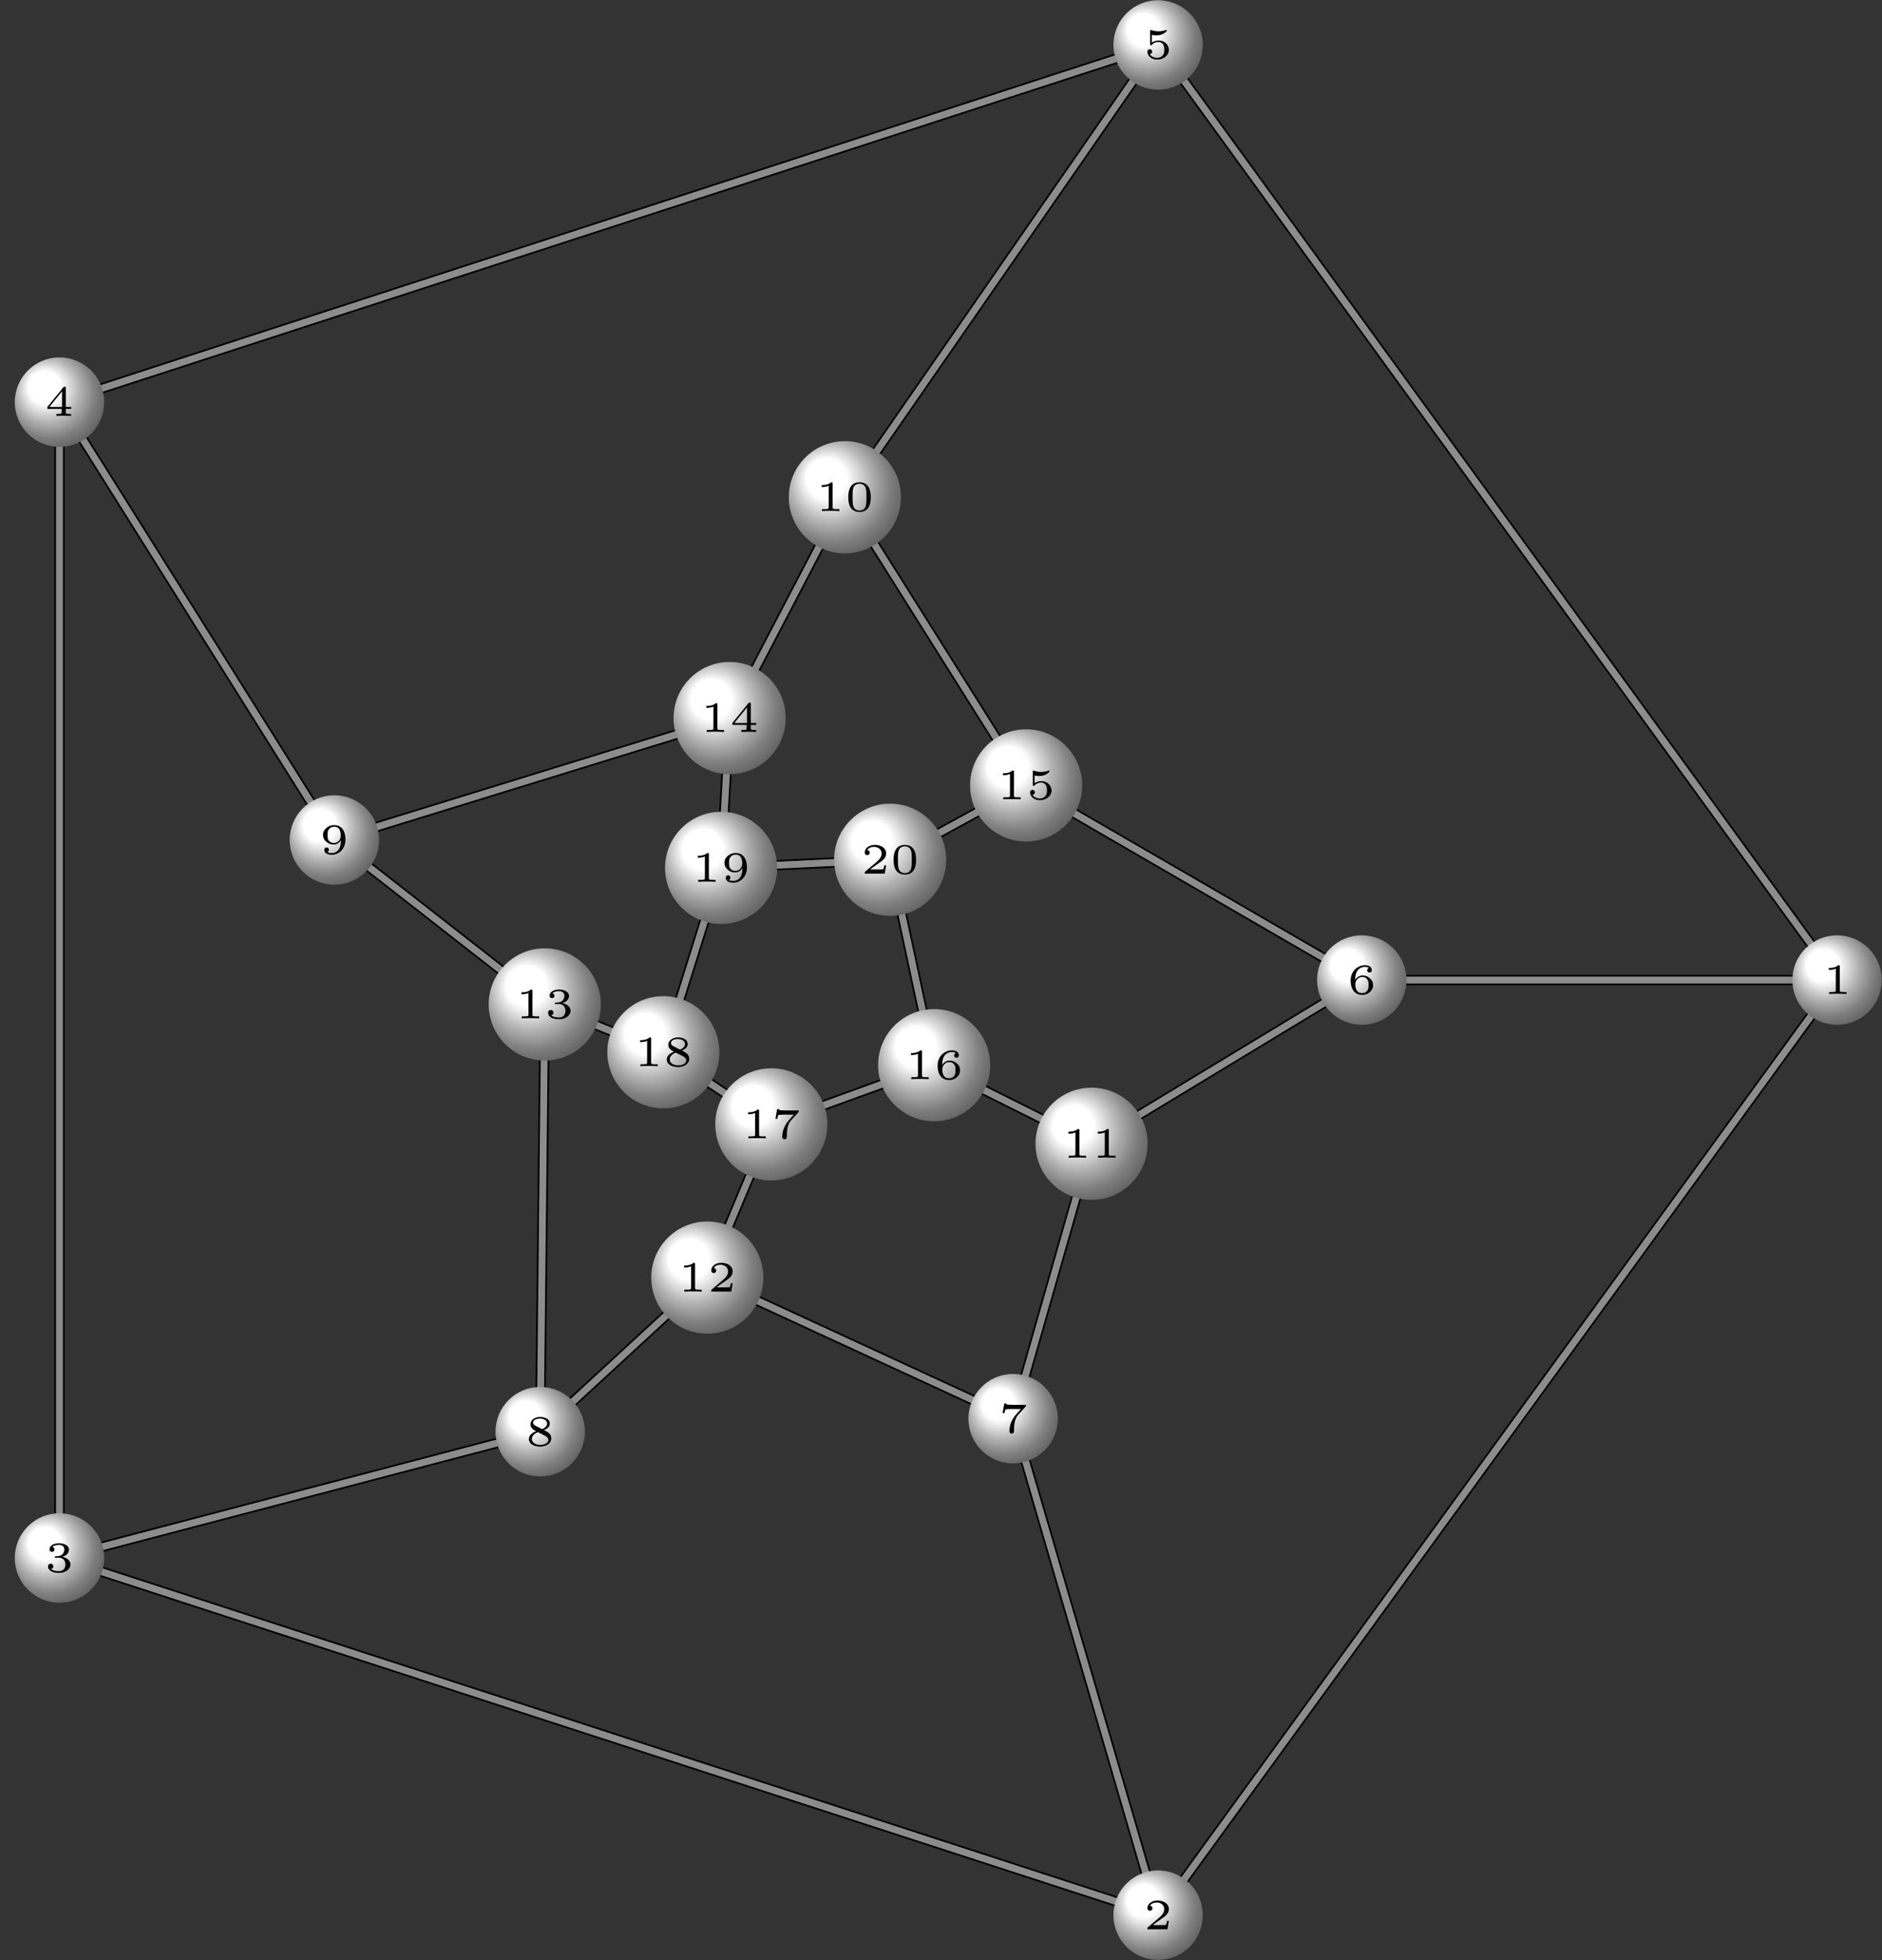 <?xml version="1.0" encoding="UTF-8" standalone="no"?>
<!-- Created with Inkscape (http://www.inkscape.org/) -->

<svg
   version="1.1"
   id="svg1"
   width="289.488"
   height="301.317"
   viewBox="0 0 289.488 301.317"
   xmlns="http://www.w3.org/2000/svg"
   xmlns:svg="http://www.w3.org/2000/svg">
  <rect x="0" y="0" width="289.488" height="301.317" fill="#333333" stroke="none"/>
  <defs
     id="defs1">
    <radialGradient
       fx="40.001"
       fy="60.001"
       cx="50.001"
       cy="50.001"
       r="50.001"
       gradientUnits="userSpaceOnUse"
       id="radialGradient64">
      <stop
         style="stop-opacity:1;stop-color:#ffffff"
         offset="0"
         id="stop60" />
      <stop
         style="stop-opacity:1;stop-color:#ffffff"
         offset="0.18"
         id="stop61" />
      <stop
         style="stop-opacity:1;stop-color:#b3b3b3"
         offset="0.36"
         id="stop62" />
      <stop
         style="stop-opacity:1;stop-color:#808080"
         offset="0.5"
         id="stop63" />
      <stop
         style="stop-opacity:1;stop-color:#000000"
         offset="1"
         id="stop64" />
    </radialGradient>
    <clipPath
       clipPathUnits="userSpaceOnUse"
       id="clipPath65">
      <path
         d="m 118.546,0 c 0,2.849 -2.309,5.158 -5.158,5.158 -2.849,0 -5.158,-2.309 -5.158,-5.158 0,-2.849 2.309,-5.158 5.158,-5.158 2.849,0 5.158,2.309 5.158,5.158 z"
         transform="matrix(1.333,0,0,-1.333,131.429,150.659)"
         id="path65" />
    </clipPath>
    <radialGradient
       fx="40.001"
       fy="60.001"
       cx="50.001"
       cy="50.001"
       r="50.001"
       gradientUnits="userSpaceOnUse"
       id="radialGradient70">
      <stop
         style="stop-opacity:1;stop-color:#ffffff"
         offset="0"
         id="stop66" />
      <stop
         style="stop-opacity:1;stop-color:#ffffff"
         offset="0.18"
         id="stop67" />
      <stop
         style="stop-opacity:1;stop-color:#b3b3b3"
         offset="0.36"
         id="stop68" />
      <stop
         style="stop-opacity:1;stop-color:#808080"
         offset="0.5"
         id="stop69" />
      <stop
         style="stop-opacity:1;stop-color:#000000"
         offset="1"
         id="stop70" />
    </radialGradient>
    <clipPath
       clipPathUnits="userSpaceOnUse"
       id="clipPath71">
      <path
         d="m 40.197,-107.837 c 0,2.849 -2.309,5.158 -5.158,5.158 -2.849,0 -5.158,-2.309 -5.158,-5.158 0,-2.849 2.309,-5.158 5.158,-5.158 2.849,0 5.158,2.309 5.158,5.158 z"
         transform="matrix(1.333,0,0,-1.333,131.429,150.659)"
         id="path71" />
    </clipPath>
    <radialGradient
       fx="40.001"
       fy="60.001"
       cx="50.001"
       cy="50.001"
       r="50.001"
       gradientUnits="userSpaceOnUse"
       id="radialGradient76">
      <stop
         style="stop-opacity:1;stop-color:#ffffff"
         offset="0"
         id="stop72" />
      <stop
         style="stop-opacity:1;stop-color:#ffffff"
         offset="0.18"
         id="stop73" />
      <stop
         style="stop-opacity:1;stop-color:#b3b3b3"
         offset="0.36"
         id="stop74" />
      <stop
         style="stop-opacity:1;stop-color:#808080"
         offset="0.5"
         id="stop75" />
      <stop
         style="stop-opacity:1;stop-color:#000000"
         offset="1"
         id="stop76" />
    </radialGradient>
    <clipPath
       clipPathUnits="userSpaceOnUse"
       id="clipPath77">
      <path
         d="m -86.574,-66.647 c 0,2.849 -2.309,5.158 -5.158,5.158 -2.849,0 -5.158,-2.309 -5.158,-5.158 0,-2.849 2.309,-5.158 5.158,-5.158 2.849,0 5.158,2.309 5.158,5.158 z"
         transform="matrix(1.333,0,0,-1.333,131.429,150.659)"
         id="path77" />
    </clipPath>
    <radialGradient
       fx="40.001"
       fy="60.001"
       cx="50.001"
       cy="50.001"
       r="50.001"
       gradientUnits="userSpaceOnUse"
       id="radialGradient82">
      <stop
         style="stop-opacity:1;stop-color:#ffffff"
         offset="0"
         id="stop78" />
      <stop
         style="stop-opacity:1;stop-color:#ffffff"
         offset="0.18"
         id="stop79" />
      <stop
         style="stop-opacity:1;stop-color:#b3b3b3"
         offset="0.36"
         id="stop80" />
      <stop
         style="stop-opacity:1;stop-color:#808080"
         offset="0.5"
         id="stop81" />
      <stop
         style="stop-opacity:1;stop-color:#000000"
         offset="1"
         id="stop82" />
    </radialGradient>
    <clipPath
       clipPathUnits="userSpaceOnUse"
       id="clipPath83">
      <path
         d="m -86.574,66.647 c 0,2.849 -2.309,5.158 -5.158,5.158 -2.849,0 -5.158,-2.309 -5.158,-5.158 0,-2.849 2.309,-5.158 5.158,-5.158 2.849,0 5.158,2.309 5.158,5.158 z"
         transform="matrix(1.333,0,0,-1.333,131.429,150.659)"
         id="path83" />
    </clipPath>
    <radialGradient
       fx="40.001"
       fy="60.001"
       cx="50.001"
       cy="50.001"
       r="50.001"
       gradientUnits="userSpaceOnUse"
       id="radialGradient88">
      <stop
         style="stop-opacity:1;stop-color:#ffffff"
         offset="0"
         id="stop84" />
      <stop
         style="stop-opacity:1;stop-color:#ffffff"
         offset="0.18"
         id="stop85" />
      <stop
         style="stop-opacity:1;stop-color:#b3b3b3"
         offset="0.36"
         id="stop86" />
      <stop
         style="stop-opacity:1;stop-color:#808080"
         offset="0.5"
         id="stop87" />
      <stop
         style="stop-opacity:1;stop-color:#000000"
         offset="1"
         id="stop88" />
    </radialGradient>
    <clipPath
       clipPathUnits="userSpaceOnUse"
       id="clipPath89">
      <path
         d="m 40.197,107.837 c 0,2.849 -2.309,5.158 -5.158,5.158 -2.849,0 -5.158,-2.309 -5.158,-5.158 0,-2.849 2.309,-5.158 5.158,-5.158 2.849,0 5.158,2.309 5.158,5.158 z"
         transform="matrix(1.333,0,0,-1.333,131.429,150.659)"
         id="path89" />
    </clipPath>
    <radialGradient
       fx="40.001"
       fy="60.001"
       cx="50.001"
       cy="50.001"
       r="50.001"
       gradientUnits="userSpaceOnUse"
       id="radialGradient94">
      <stop
         style="stop-opacity:1;stop-color:#ffffff"
         offset="0"
         id="stop90" />
      <stop
         style="stop-opacity:1;stop-color:#ffffff"
         offset="0.18"
         id="stop91" />
      <stop
         style="stop-opacity:1;stop-color:#b3b3b3"
         offset="0.36"
         id="stop92" />
      <stop
         style="stop-opacity:1;stop-color:#808080"
         offset="0.5"
         id="stop93" />
      <stop
         style="stop-opacity:1;stop-color:#000000"
         offset="1"
         id="stop94" />
    </radialGradient>
    <clipPath
       clipPathUnits="userSpaceOnUse"
       id="clipPath95">
      <path
         d="m 63.702,0 c 0,2.849 -2.309,5.158 -5.158,5.158 -2.849,0 -5.158,-2.309 -5.158,-5.158 0,-2.849 2.309,-5.158 5.158,-5.158 2.849,0 5.158,2.309 5.158,5.158 z"
         transform="matrix(1.333,0,0,-1.333,131.429,150.659)"
         id="path95" />
    </clipPath>
    <radialGradient
       fx="40.001"
       fy="60.001"
       cx="50.001"
       cy="50.001"
       r="50.001"
       gradientUnits="userSpaceOnUse"
       id="radialGradient100">
      <stop
         style="stop-opacity:1;stop-color:#ffffff"
         offset="0"
         id="stop96" />
      <stop
         style="stop-opacity:1;stop-color:#ffffff"
         offset="0.18"
         id="stop97" />
      <stop
         style="stop-opacity:1;stop-color:#b3b3b3"
         offset="0.36"
         id="stop98" />
      <stop
         style="stop-opacity:1;stop-color:#808080"
         offset="0.5"
         id="stop99" />
      <stop
         style="stop-opacity:1;stop-color:#000000"
         offset="1"
         id="stop100" />
    </radialGradient>
    <clipPath
       clipPathUnits="userSpaceOnUse"
       id="clipPath101">
      <path
         d="m 23.469,-50.581 c 0,2.849 -2.309,5.158 -5.158,5.158 -2.849,0 -5.158,-2.309 -5.158,-5.158 0,-2.849 2.309,-5.158 5.158,-5.158 2.849,0 5.158,2.309 5.158,5.158 z"
         transform="matrix(1.333,0,0,-1.333,131.429,150.659)"
         id="path101" />
    </clipPath>
    <radialGradient
       fx="40.001"
       fy="60.001"
       cx="50.001"
       cy="50.001"
       r="50.001"
       gradientUnits="userSpaceOnUse"
       id="radialGradient106">
      <stop
         style="stop-opacity:1;stop-color:#ffffff"
         offset="0"
         id="stop102" />
      <stop
         style="stop-opacity:1;stop-color:#ffffff"
         offset="0.18"
         id="stop103" />
      <stop
         style="stop-opacity:1;stop-color:#b3b3b3"
         offset="0.36"
         id="stop104" />
      <stop
         style="stop-opacity:1;stop-color:#808080"
         offset="0.5"
         id="stop105" />
      <stop
         style="stop-opacity:1;stop-color:#000000"
         offset="1"
         id="stop106" />
    </radialGradient>
    <clipPath
       clipPathUnits="userSpaceOnUse"
       id="clipPath107">
      <path
         d="m -31.102,-52.083 c 0,2.849 -2.309,5.158 -5.158,5.158 -2.849,0 -5.158,-2.309 -5.158,-5.158 0,-2.849 2.309,-5.158 5.158,-5.158 2.849,0 5.158,2.309 5.158,5.158 z"
         transform="matrix(1.333,0,0,-1.333,131.429,150.659)"
         id="path107" />
    </clipPath>
    <radialGradient
       fx="40.001"
       fy="60.001"
       cx="50.001"
       cy="50.001"
       r="50.001"
       gradientUnits="userSpaceOnUse"
       id="radialGradient112">
      <stop
         style="stop-opacity:1;stop-color:#ffffff"
         offset="0"
         id="stop108" />
      <stop
         style="stop-opacity:1;stop-color:#ffffff"
         offset="0.18"
         id="stop109" />
      <stop
         style="stop-opacity:1;stop-color:#b3b3b3"
         offset="0.36"
         id="stop110" />
      <stop
         style="stop-opacity:1;stop-color:#808080"
         offset="0.5"
         id="stop111" />
      <stop
         style="stop-opacity:1;stop-color:#000000"
         offset="1"
         id="stop112" />
    </radialGradient>
    <clipPath
       clipPathUnits="userSpaceOnUse"
       id="clipPath113">
      <path
         d="m -54.854,16.154 c 0,2.849 -2.309,5.158 -5.158,5.158 -2.849,0 -5.158,-2.309 -5.158,-5.158 0,-2.849 2.309,-5.158 5.158,-5.158 2.849,0 5.158,2.309 5.158,5.158 z"
         transform="matrix(1.333,0,0,-1.333,131.429,150.659)"
         id="path113" />
    </clipPath>
    <radialGradient
       fx="40.001"
       fy="60.001"
       cx="50.001"
       cy="50.001"
       r="50.001"
       gradientUnits="userSpaceOnUse"
       id="radialGradient118">
      <stop
         style="stop-opacity:1;stop-color:#ffffff"
         offset="0"
         id="stop114" />
      <stop
         style="stop-opacity:1;stop-color:#ffffff"
         offset="0.18"
         id="stop115" />
      <stop
         style="stop-opacity:1;stop-color:#b3b3b3"
         offset="0.36"
         id="stop116" />
      <stop
         style="stop-opacity:1;stop-color:#808080"
         offset="0.5"
         id="stop117" />
      <stop
         style="stop-opacity:1;stop-color:#000000"
         offset="1"
         id="stop118" />
    </radialGradient>
    <clipPath
       clipPathUnits="userSpaceOnUse"
       id="clipPath119">
      <path
         d="m 5.365,55.678 c 0,3.573 -2.896,6.469 -6.469,6.469 -3.573,0 -6.469,-2.896 -6.469,-6.469 0,-3.573 2.896,-6.469 6.469,-6.469 3.573,0 6.469,2.896 6.469,6.469 z"
         transform="matrix(1.333,0,0,-1.333,131.429,150.659)"
         id="path119" />
    </clipPath>
    <radialGradient
       fx="40.001"
       fy="60.001"
       cx="50.001"
       cy="50.001"
       r="50.001"
       gradientUnits="userSpaceOnUse"
       id="radialGradient124">
      <stop
         style="stop-opacity:1;stop-color:#ffffff"
         offset="0"
         id="stop120" />
      <stop
         style="stop-opacity:1;stop-color:#ffffff"
         offset="0.18"
         id="stop121" />
      <stop
         style="stop-opacity:1;stop-color:#b3b3b3"
         offset="0.36"
         id="stop122" />
      <stop
         style="stop-opacity:1;stop-color:#808080"
         offset="0.5"
         id="stop123" />
      <stop
         style="stop-opacity:1;stop-color:#000000"
         offset="1"
         id="stop124" />
    </radialGradient>
    <clipPath
       clipPathUnits="userSpaceOnUse"
       id="clipPath125">
      <path
         d="m 33.83,-18.878 c 0,3.573 -2.896,6.469 -6.469,6.469 -3.573,0 -6.469,-2.896 -6.469,-6.469 0,-3.573 2.896,-6.469 6.469,-6.469 3.573,0 6.469,2.896 6.469,6.469 z"
         transform="matrix(1.333,0,0,-1.333,131.429,150.659)"
         id="path125" />
    </clipPath>
    <radialGradient
       fx="40.001"
       fy="60.001"
       cx="50.001"
       cy="50.001"
       r="50.001"
       gradientUnits="userSpaceOnUse"
       id="radialGradient130">
      <stop
         style="stop-opacity:1;stop-color:#ffffff"
         offset="0"
         id="stop126" />
      <stop
         style="stop-opacity:1;stop-color:#ffffff"
         offset="0.18"
         id="stop127" />
      <stop
         style="stop-opacity:1;stop-color:#b3b3b3"
         offset="0.36"
         id="stop128" />
      <stop
         style="stop-opacity:1;stop-color:#808080"
         offset="0.5"
         id="stop129" />
      <stop
         style="stop-opacity:1;stop-color:#000000"
         offset="1"
         id="stop130" />
    </radialGradient>
    <clipPath
       clipPathUnits="userSpaceOnUse"
       id="clipPath131">
      <path
         d="m -10.507,-34.311 c 0,3.573 -2.896,6.469 -6.469,6.469 -3.573,0 -6.469,-2.896 -6.469,-6.469 0,-3.573 2.896,-6.469 6.469,-6.469 3.573,0 6.469,2.896 6.469,6.469 z"
         transform="matrix(1.333,0,0,-1.333,131.429,150.659)"
         id="path131" />
    </clipPath>
    <radialGradient
       fx="40.001"
       fy="60.001"
       cx="50.001"
       cy="50.001"
       r="50.001"
       gradientUnits="userSpaceOnUse"
       id="radialGradient136">
      <stop
         style="stop-opacity:1;stop-color:#ffffff"
         offset="0"
         id="stop132" />
      <stop
         style="stop-opacity:1;stop-color:#ffffff"
         offset="0.18"
         id="stop133" />
      <stop
         style="stop-opacity:1;stop-color:#b3b3b3"
         offset="0.36"
         id="stop134" />
      <stop
         style="stop-opacity:1;stop-color:#808080"
         offset="0.5"
         id="stop135" />
      <stop
         style="stop-opacity:1;stop-color:#000000"
         offset="1"
         id="stop136" />
    </radialGradient>
    <clipPath
       clipPathUnits="userSpaceOnUse"
       id="clipPath137">
      <path
         d="m -29.267,-2.808 c 0,3.573 -2.896,6.469 -6.469,6.469 -3.573,0 -6.469,-2.896 -6.469,-6.469 0,-3.573 2.896,-6.469 6.469,-6.469 3.573,0 6.469,2.896 6.469,6.469 z"
         transform="matrix(1.333,0,0,-1.333,131.429,150.659)"
         id="path137" />
    </clipPath>
    <radialGradient
       fx="40.001"
       fy="60.001"
       cx="50.001"
       cy="50.001"
       r="50.001"
       gradientUnits="userSpaceOnUse"
       id="radialGradient142">
      <stop
         style="stop-opacity:1;stop-color:#ffffff"
         offset="0"
         id="stop138" />
      <stop
         style="stop-opacity:1;stop-color:#ffffff"
         offset="0.18"
         id="stop139" />
      <stop
         style="stop-opacity:1;stop-color:#b3b3b3"
         offset="0.36"
         id="stop140" />
      <stop
         style="stop-opacity:1;stop-color:#808080"
         offset="0.5"
         id="stop141" />
      <stop
         style="stop-opacity:1;stop-color:#000000"
         offset="1"
         id="stop142" />
    </radialGradient>
    <clipPath
       clipPathUnits="userSpaceOnUse"
       id="clipPath143">
      <path
         d="m -7.933,30.214 c 0,3.573 -2.896,6.469 -6.469,6.469 -3.573,0 -6.469,-2.896 -6.469,-6.469 0,-3.573 2.896,-6.469 6.469,-6.469 3.573,0 6.469,2.896 6.469,6.469 z"
         transform="matrix(1.333,0,0,-1.333,131.429,150.659)"
         id="path143" />
    </clipPath>
    <radialGradient
       fx="40.001"
       fy="60.001"
       cx="50.001"
       cy="50.001"
       r="50.001"
       gradientUnits="userSpaceOnUse"
       id="radialGradient148">
      <stop
         style="stop-opacity:1;stop-color:#ffffff"
         offset="0"
         id="stop144" />
      <stop
         style="stop-opacity:1;stop-color:#ffffff"
         offset="0.18"
         id="stop145" />
      <stop
         style="stop-opacity:1;stop-color:#b3b3b3"
         offset="0.36"
         id="stop146" />
      <stop
         style="stop-opacity:1;stop-color:#808080"
         offset="0.5"
         id="stop147" />
      <stop
         style="stop-opacity:1;stop-color:#000000"
         offset="1"
         id="stop148" />
    </radialGradient>
    <clipPath
       clipPathUnits="userSpaceOnUse"
       id="clipPath149">
      <path
         d="m 26.279,22.445 c 0,3.573 -2.896,6.469 -6.469,6.469 -3.573,0 -6.469,-2.896 -6.469,-6.469 0,-3.573 2.896,-6.469 6.469,-6.469 3.573,0 6.469,2.896 6.469,6.469 z"
         transform="matrix(1.333,0,0,-1.333,131.429,150.659)"
         id="path149" />
    </clipPath>
    <radialGradient
       fx="40.001"
       fy="60.001"
       cx="50.001"
       cy="50.001"
       r="50.001"
       gradientUnits="userSpaceOnUse"
       id="radialGradient154">
      <stop
         style="stop-opacity:1;stop-color:#ffffff"
         offset="0"
         id="stop150" />
      <stop
         style="stop-opacity:1;stop-color:#ffffff"
         offset="0.18"
         id="stop151" />
      <stop
         style="stop-opacity:1;stop-color:#b3b3b3"
         offset="0.36"
         id="stop152" />
      <stop
         style="stop-opacity:1;stop-color:#808080"
         offset="0.5"
         id="stop153" />
      <stop
         style="stop-opacity:1;stop-color:#000000"
         offset="1"
         id="stop154" />
    </radialGradient>
    <clipPath
       clipPathUnits="userSpaceOnUse"
       id="clipPath155">
      <path
         d="m 15.668,-9.817 c 0,3.573 -2.896,6.469 -6.469,6.469 -3.573,0 -6.469,-2.896 -6.469,-6.469 0,-3.573 2.896,-6.469 6.469,-6.469 3.573,0 6.469,2.896 6.469,6.469 z"
         transform="matrix(1.333,0,0,-1.333,131.429,150.659)"
         id="path155" />
    </clipPath>
    <radialGradient
       fx="40.001"
       fy="60.001"
       cx="50.001"
       cy="50.001"
       r="50.001"
       gradientUnits="userSpaceOnUse"
       id="radialGradient160">
      <stop
         style="stop-opacity:1;stop-color:#ffffff"
         offset="0"
         id="stop156" />
      <stop
         style="stop-opacity:1;stop-color:#ffffff"
         offset="0.18"
         id="stop157" />
      <stop
         style="stop-opacity:1;stop-color:#b3b3b3"
         offset="0.36"
         id="stop158" />
      <stop
         style="stop-opacity:1;stop-color:#808080"
         offset="0.5"
         id="stop159" />
      <stop
         style="stop-opacity:1;stop-color:#000000"
         offset="1"
         id="stop160" />
    </radialGradient>
    <clipPath
       clipPathUnits="userSpaceOnUse"
       id="clipPath161">
      <path
         d="m -3.121,-16.642 c 0,3.573 -2.896,6.469 -6.469,6.469 -3.573,0 -6.469,-2.896 -6.469,-6.469 0,-3.573 2.896,-6.469 6.469,-6.469 3.573,0 6.469,2.896 6.469,6.469 z"
         transform="matrix(1.333,0,0,-1.333,131.429,150.659)"
         id="path161" />
    </clipPath>
    <radialGradient
       fx="40.001"
       fy="60.001"
       cx="50.001"
       cy="50.001"
       r="50.001"
       gradientUnits="userSpaceOnUse"
       id="radialGradient166">
      <stop
         style="stop-opacity:1;stop-color:#ffffff"
         offset="0"
         id="stop162" />
      <stop
         style="stop-opacity:1;stop-color:#ffffff"
         offset="0.18"
         id="stop163" />
      <stop
         style="stop-opacity:1;stop-color:#b3b3b3"
         offset="0.36"
         id="stop164" />
      <stop
         style="stop-opacity:1;stop-color:#808080"
         offset="0.5"
         id="stop165" />
      <stop
         style="stop-opacity:1;stop-color:#000000"
         offset="1"
         id="stop166" />
    </radialGradient>
    <clipPath
       clipPathUnits="userSpaceOnUse"
       id="clipPath167">
      <path
         d="m -15.578,-8.324 c 0,3.573 -2.896,6.469 -6.469,6.469 -3.573,0 -6.469,-2.896 -6.469,-6.469 0,-3.573 2.896,-6.469 6.469,-6.469 3.573,0 6.469,2.896 6.469,6.469 z"
         transform="matrix(1.333,0,0,-1.333,131.429,150.659)"
         id="path167" />
    </clipPath>
    <radialGradient
       fx="40.001"
       fy="60.001"
       cx="50.001"
       cy="50.001"
       r="50.001"
       gradientUnits="userSpaceOnUse"
       id="radialGradient172">
      <stop
         style="stop-opacity:1;stop-color:#ffffff"
         offset="0"
         id="stop168" />
      <stop
         style="stop-opacity:1;stop-color:#ffffff"
         offset="0.18"
         id="stop169" />
      <stop
         style="stop-opacity:1;stop-color:#b3b3b3"
         offset="0.36"
         id="stop170" />
      <stop
         style="stop-opacity:1;stop-color:#808080"
         offset="0.5"
         id="stop171" />
      <stop
         style="stop-opacity:1;stop-color:#000000"
         offset="1"
         id="stop172" />
    </radialGradient>
    <clipPath
       clipPathUnits="userSpaceOnUse"
       id="clipPath173">
      <path
         d="m -8.917,12.936 c 0,3.573 -2.896,6.469 -6.469,6.469 -3.573,0 -6.469,-2.896 -6.469,-6.469 0,-3.573 2.896,-6.469 6.469,-6.469 3.573,0 6.469,2.896 6.469,6.469 z"
         transform="matrix(1.333,0,0,-1.333,131.429,150.659)"
         id="path173" />
    </clipPath>
    <radialGradient
       fx="40.001"
       fy="60.001"
       cx="50.001"
       cy="50.001"
       r="50.001"
       gradientUnits="userSpaceOnUse"
       id="radialGradient178">
      <stop
         style="stop-opacity:1;stop-color:#ffffff"
         offset="0"
         id="stop174" />
      <stop
         style="stop-opacity:1;stop-color:#ffffff"
         offset="0.18"
         id="stop175" />
      <stop
         style="stop-opacity:1;stop-color:#b3b3b3"
         offset="0.36"
         id="stop176" />
      <stop
         style="stop-opacity:1;stop-color:#808080"
         offset="0.5"
         id="stop177" />
      <stop
         style="stop-opacity:1;stop-color:#000000"
         offset="1"
         id="stop178" />
    </radialGradient>
    <clipPath
       clipPathUnits="userSpaceOnUse"
       id="clipPath179">
      <path
         d="m 10.59,13.872 c 0,3.573 -2.896,6.469 -6.469,6.469 -3.573,0 -6.469,-2.896 -6.469,-6.469 0,-3.573 2.896,-6.469 6.469,-6.469 3.573,0 6.469,2.896 6.469,6.469 z"
         transform="matrix(1.333,0,0,-1.333,131.429,150.659)"
         id="path179" />
    </clipPath>
  </defs>
  <g
     id="g1">
    <path
       id="path1"
       d="M 113.387,0 35.039,-107.837"
       style="fill:none;stroke:#000000;stroke-width:1.196;stroke-linecap:butt;stroke-linejoin:round;stroke-miterlimit:10;stroke-dasharray:none;stroke-opacity:1"
       transform="matrix(1.333,0,0,-1.333,131.429,150.659)" />
    <path
       id="path2"
       d="M 113.387,0 35.039,-107.837"
       style="fill:none;stroke:#8c8c8c;stroke-width:0.797;stroke-linecap:butt;stroke-linejoin:round;stroke-miterlimit:10;stroke-dasharray:none;stroke-opacity:1"
       transform="matrix(1.333,0,0,-1.333,131.429,150.659)" />
    <path
       id="path3"
       d="M 113.387,0 35.039,107.837"
       style="fill:none;stroke:#000000;stroke-width:1.196;stroke-linecap:butt;stroke-linejoin:round;stroke-miterlimit:10;stroke-dasharray:none;stroke-opacity:1"
       transform="matrix(1.333,0,0,-1.333,131.429,150.659)" />
    <path
       id="path4"
       d="M 113.387,0 35.039,107.837"
       style="fill:none;stroke:#8c8c8c;stroke-width:0.797;stroke-linecap:butt;stroke-linejoin:round;stroke-miterlimit:10;stroke-dasharray:none;stroke-opacity:1"
       transform="matrix(1.333,0,0,-1.333,131.429,150.659)" />
    <path
       id="path5"
       d="m 35.039,-107.837 -126.772,41.19"
       style="fill:none;stroke:#000000;stroke-width:1.196;stroke-linecap:butt;stroke-linejoin:round;stroke-miterlimit:10;stroke-dasharray:none;stroke-opacity:1"
       transform="matrix(1.333,0,0,-1.333,131.429,150.659)" />
    <path
       id="path6"
       d="m 35.039,-107.837 -126.772,41.19"
       style="fill:none;stroke:#8c8c8c;stroke-width:0.797;stroke-linecap:butt;stroke-linejoin:round;stroke-miterlimit:10;stroke-dasharray:none;stroke-opacity:1"
       transform="matrix(1.333,0,0,-1.333,131.429,150.659)" />
    <path
       id="path7"
       d="M -91.733,-66.647 V 66.647"
       style="fill:none;stroke:#000000;stroke-width:1.196;stroke-linecap:butt;stroke-linejoin:round;stroke-miterlimit:10;stroke-dasharray:none;stroke-opacity:1"
       transform="matrix(1.333,0,0,-1.333,131.429,150.659)" />
    <path
       id="path8"
       d="M -91.733,-66.647 V 66.647"
       style="fill:none;stroke:#8c8c8c;stroke-width:0.797;stroke-linecap:butt;stroke-linejoin:round;stroke-miterlimit:10;stroke-dasharray:none;stroke-opacity:1"
       transform="matrix(1.333,0,0,-1.333,131.429,150.659)" />
    <path
       id="path9"
       d="m -91.733,66.647 126.772,41.19"
       style="fill:none;stroke:#000000;stroke-width:1.196;stroke-linecap:butt;stroke-linejoin:round;stroke-miterlimit:10;stroke-dasharray:none;stroke-opacity:1"
       transform="matrix(1.333,0,0,-1.333,131.429,150.659)" />
    <path
       id="path10"
       d="m -91.733,66.647 126.772,41.19"
       style="fill:none;stroke:#8c8c8c;stroke-width:0.797;stroke-linecap:butt;stroke-linejoin:round;stroke-miterlimit:10;stroke-dasharray:none;stroke-opacity:1"
       transform="matrix(1.333,0,0,-1.333,131.429,150.659)" />
    <path
       id="path11"
       d="M 113.387,0 H 58.543"
       style="fill:none;stroke:#000000;stroke-width:1.196;stroke-linecap:butt;stroke-linejoin:round;stroke-miterlimit:10;stroke-dasharray:none;stroke-opacity:1"
       transform="matrix(1.333,0,0,-1.333,131.429,150.659)" />
    <path
       id="path12"
       d="M 113.387,0 H 58.543"
       style="fill:none;stroke:#8c8c8c;stroke-width:0.797;stroke-linecap:butt;stroke-linejoin:round;stroke-miterlimit:10;stroke-dasharray:none;stroke-opacity:1"
       transform="matrix(1.333,0,0,-1.333,131.429,150.659)" />
    <path
       id="path13"
       d="m 35.039,-107.837 -16.729,57.256"
       style="fill:none;stroke:#000000;stroke-width:1.196;stroke-linecap:butt;stroke-linejoin:round;stroke-miterlimit:10;stroke-dasharray:none;stroke-opacity:1"
       transform="matrix(1.333,0,0,-1.333,131.429,150.659)" />
    <path
       id="path14"
       d="m 35.039,-107.837 -16.729,57.256"
       style="fill:none;stroke:#8c8c8c;stroke-width:0.797;stroke-linecap:butt;stroke-linejoin:round;stroke-miterlimit:10;stroke-dasharray:none;stroke-opacity:1"
       transform="matrix(1.333,0,0,-1.333,131.429,150.659)" />
    <path
       id="path15"
       d="M 58.543,0 27.361,-18.878"
       style="fill:none;stroke:#000000;stroke-width:1.196;stroke-linecap:butt;stroke-linejoin:round;stroke-miterlimit:10;stroke-dasharray:none;stroke-opacity:1"
       transform="matrix(1.333,0,0,-1.333,131.429,150.659)" />
    <path
       id="path16"
       d="M 58.543,0 27.361,-18.878"
       style="fill:none;stroke:#8c8c8c;stroke-width:0.797;stroke-linecap:butt;stroke-linejoin:round;stroke-miterlimit:10;stroke-dasharray:none;stroke-opacity:1"
       transform="matrix(1.333,0,0,-1.333,131.429,150.659)" />
    <path
       id="path17"
       d="m 18.31,-50.581 9.05,31.703"
       style="fill:none;stroke:#000000;stroke-width:1.196;stroke-linecap:butt;stroke-linejoin:round;stroke-miterlimit:10;stroke-dasharray:none;stroke-opacity:1"
       transform="matrix(1.333,0,0,-1.333,131.429,150.659)" />
    <path
       id="path18"
       d="m 18.31,-50.581 9.05,31.703"
       style="fill:none;stroke:#8c8c8c;stroke-width:0.797;stroke-linecap:butt;stroke-linejoin:round;stroke-miterlimit:10;stroke-dasharray:none;stroke-opacity:1"
       transform="matrix(1.333,0,0,-1.333,131.429,150.659)" />
    <path
       id="path19"
       d="M 35.039,107.837 -1.104,55.678"
       style="fill:none;stroke:#000000;stroke-width:1.196;stroke-linecap:butt;stroke-linejoin:round;stroke-miterlimit:10;stroke-dasharray:none;stroke-opacity:1"
       transform="matrix(1.333,0,0,-1.333,131.429,150.659)" />
    <path
       id="path20"
       d="M 35.039,107.837 -1.104,55.678"
       style="fill:none;stroke:#8c8c8c;stroke-width:0.797;stroke-linecap:butt;stroke-linejoin:round;stroke-miterlimit:10;stroke-dasharray:none;stroke-opacity:1"
       transform="matrix(1.333,0,0,-1.333,131.429,150.659)" />
    <path
       id="path21"
       d="M 58.543,0 19.81,22.445"
       style="fill:none;stroke:#000000;stroke-width:1.196;stroke-linecap:butt;stroke-linejoin:round;stroke-miterlimit:10;stroke-dasharray:none;stroke-opacity:1"
       transform="matrix(1.333,0,0,-1.333,131.429,150.659)" />
    <path
       id="path22"
       d="M 58.543,0 19.81,22.445"
       style="fill:none;stroke:#8c8c8c;stroke-width:0.797;stroke-linecap:butt;stroke-linejoin:round;stroke-miterlimit:10;stroke-dasharray:none;stroke-opacity:1"
       transform="matrix(1.333,0,0,-1.333,131.429,150.659)" />
    <path
       id="path23"
       d="M -1.104,55.678 19.81,22.445"
       style="fill:none;stroke:#000000;stroke-width:1.196;stroke-linecap:butt;stroke-linejoin:round;stroke-miterlimit:10;stroke-dasharray:none;stroke-opacity:1"
       transform="matrix(1.333,0,0,-1.333,131.429,150.659)" />
    <path
       id="path24"
       d="M -1.104,55.678 19.81,22.445"
       style="fill:none;stroke:#8c8c8c;stroke-width:0.797;stroke-linecap:butt;stroke-linejoin:round;stroke-miterlimit:10;stroke-dasharray:none;stroke-opacity:1"
       transform="matrix(1.333,0,0,-1.333,131.429,150.659)" />
    <path
       id="path25"
       d="m -91.733,-66.647 55.472,14.564"
       style="fill:none;stroke:#000000;stroke-width:1.196;stroke-linecap:butt;stroke-linejoin:round;stroke-miterlimit:10;stroke-dasharray:none;stroke-opacity:1"
       transform="matrix(1.333,0,0,-1.333,131.429,150.659)" />
    <path
       id="path26"
       d="m -91.733,-66.647 55.472,14.564"
       style="fill:none;stroke:#8c8c8c;stroke-width:0.797;stroke-linecap:butt;stroke-linejoin:round;stroke-miterlimit:10;stroke-dasharray:none;stroke-opacity:1"
       transform="matrix(1.333,0,0,-1.333,131.429,150.659)" />
    <path
       id="path27"
       d="m 18.31,-50.581 -35.286,16.27"
       style="fill:none;stroke:#000000;stroke-width:1.196;stroke-linecap:butt;stroke-linejoin:round;stroke-miterlimit:10;stroke-dasharray:none;stroke-opacity:1"
       transform="matrix(1.333,0,0,-1.333,131.429,150.659)" />
    <path
       id="path28"
       d="m 18.31,-50.581 -35.286,16.27"
       style="fill:none;stroke:#8c8c8c;stroke-width:0.797;stroke-linecap:butt;stroke-linejoin:round;stroke-miterlimit:10;stroke-dasharray:none;stroke-opacity:1"
       transform="matrix(1.333,0,0,-1.333,131.429,150.659)" />
    <path
       id="path29"
       d="m -36.26,-52.083 19.284,17.772"
       style="fill:none;stroke:#000000;stroke-width:1.196;stroke-linecap:butt;stroke-linejoin:round;stroke-miterlimit:10;stroke-dasharray:none;stroke-opacity:1"
       transform="matrix(1.333,0,0,-1.333,131.429,150.659)" />
    <path
       id="path30"
       d="m -36.26,-52.083 19.284,17.772"
       style="fill:none;stroke:#8c8c8c;stroke-width:0.797;stroke-linecap:butt;stroke-linejoin:round;stroke-miterlimit:10;stroke-dasharray:none;stroke-opacity:1"
       transform="matrix(1.333,0,0,-1.333,131.429,150.659)" />
    <path
       id="path31"
       d="M -91.733,66.647 -60.012,16.154"
       style="fill:none;stroke:#000000;stroke-width:1.196;stroke-linecap:butt;stroke-linejoin:round;stroke-miterlimit:10;stroke-dasharray:none;stroke-opacity:1"
       transform="matrix(1.333,0,0,-1.333,131.429,150.659)" />
    <path
       id="path32"
       d="M -91.733,66.647 -60.012,16.154"
       style="fill:none;stroke:#8c8c8c;stroke-width:0.797;stroke-linecap:butt;stroke-linejoin:round;stroke-miterlimit:10;stroke-dasharray:none;stroke-opacity:1"
       transform="matrix(1.333,0,0,-1.333,131.429,150.659)" />
    <path
       id="path33"
       d="m -36.26,-52.083 0.524,49.275"
       style="fill:none;stroke:#000000;stroke-width:1.196;stroke-linecap:butt;stroke-linejoin:round;stroke-miterlimit:10;stroke-dasharray:none;stroke-opacity:1"
       transform="matrix(1.333,0,0,-1.333,131.429,150.659)" />
    <path
       id="path34"
       d="m -36.26,-52.083 0.524,49.275"
       style="fill:none;stroke:#8c8c8c;stroke-width:0.797;stroke-linecap:butt;stroke-linejoin:round;stroke-miterlimit:10;stroke-dasharray:none;stroke-opacity:1"
       transform="matrix(1.333,0,0,-1.333,131.429,150.659)" />
    <path
       id="path35"
       d="M -60.012,16.154 -35.736,-2.808"
       style="fill:none;stroke:#000000;stroke-width:1.196;stroke-linecap:butt;stroke-linejoin:round;stroke-miterlimit:10;stroke-dasharray:none;stroke-opacity:1"
       transform="matrix(1.333,0,0,-1.333,131.429,150.659)" />
    <path
       id="path36"
       d="M -60.012,16.154 -35.736,-2.808"
       style="fill:none;stroke:#8c8c8c;stroke-width:0.797;stroke-linecap:butt;stroke-linejoin:round;stroke-miterlimit:10;stroke-dasharray:none;stroke-opacity:1"
       transform="matrix(1.333,0,0,-1.333,131.429,150.659)" />
    <path
       id="path37"
       d="m -60.012,16.154 45.61,14.059"
       style="fill:none;stroke:#000000;stroke-width:1.196;stroke-linecap:butt;stroke-linejoin:round;stroke-miterlimit:10;stroke-dasharray:none;stroke-opacity:1"
       transform="matrix(1.333,0,0,-1.333,131.429,150.659)" />
    <path
       id="path38"
       d="m -60.012,16.154 45.61,14.059"
       style="fill:none;stroke:#8c8c8c;stroke-width:0.797;stroke-linecap:butt;stroke-linejoin:round;stroke-miterlimit:10;stroke-dasharray:none;stroke-opacity:1"
       transform="matrix(1.333,0,0,-1.333,131.429,150.659)" />
    <path
       id="path39"
       d="M -1.104,55.678 -14.402,30.214"
       style="fill:none;stroke:#000000;stroke-width:1.196;stroke-linecap:butt;stroke-linejoin:round;stroke-miterlimit:10;stroke-dasharray:none;stroke-opacity:1"
       transform="matrix(1.333,0,0,-1.333,131.429,150.659)" />
    <path
       id="path40"
       d="M -1.104,55.678 -14.402,30.214"
       style="fill:none;stroke:#8c8c8c;stroke-width:0.797;stroke-linecap:butt;stroke-linejoin:round;stroke-miterlimit:10;stroke-dasharray:none;stroke-opacity:1"
       transform="matrix(1.333,0,0,-1.333,131.429,150.659)" />
    <path
       id="path41"
       d="M 27.361,-18.878 9.199,-9.817"
       style="fill:none;stroke:#000000;stroke-width:1.196;stroke-linecap:butt;stroke-linejoin:round;stroke-miterlimit:10;stroke-dasharray:none;stroke-opacity:1"
       transform="matrix(1.333,0,0,-1.333,131.429,150.659)" />
    <path
       id="path42"
       d="M 27.361,-18.878 9.199,-9.817"
       style="fill:none;stroke:#8c8c8c;stroke-width:0.797;stroke-linecap:butt;stroke-linejoin:round;stroke-miterlimit:10;stroke-dasharray:none;stroke-opacity:1"
       transform="matrix(1.333,0,0,-1.333,131.429,150.659)" />
    <path
       id="path43"
       d="M 19.81,22.445 4.121,13.872"
       style="fill:none;stroke:#000000;stroke-width:1.196;stroke-linecap:butt;stroke-linejoin:round;stroke-miterlimit:10;stroke-dasharray:none;stroke-opacity:1"
       transform="matrix(1.333,0,0,-1.333,131.429,150.659)" />
    <path
       id="path44"
       d="M 19.81,22.445 4.121,13.872"
       style="fill:none;stroke:#8c8c8c;stroke-width:0.797;stroke-linecap:butt;stroke-linejoin:round;stroke-miterlimit:10;stroke-dasharray:none;stroke-opacity:1"
       transform="matrix(1.333,0,0,-1.333,131.429,150.659)" />
    <path
       id="path45"
       d="M 9.199,-9.817 4.121,13.872"
       style="fill:none;stroke:#000000;stroke-width:1.196;stroke-linecap:butt;stroke-linejoin:round;stroke-miterlimit:10;stroke-dasharray:none;stroke-opacity:1"
       transform="matrix(1.333,0,0,-1.333,131.429,150.659)" />
    <path
       id="path46"
       d="M 9.199,-9.817 4.121,13.872"
       style="fill:none;stroke:#8c8c8c;stroke-width:0.797;stroke-linecap:butt;stroke-linejoin:round;stroke-miterlimit:10;stroke-dasharray:none;stroke-opacity:1"
       transform="matrix(1.333,0,0,-1.333,131.429,150.659)" />
    <path
       id="path47"
       d="m -16.976,-34.311 7.386,17.668"
       style="fill:none;stroke:#000000;stroke-width:1.196;stroke-linecap:butt;stroke-linejoin:round;stroke-miterlimit:10;stroke-dasharray:none;stroke-opacity:1"
       transform="matrix(1.333,0,0,-1.333,131.429,150.659)" />
    <path
       id="path48"
       d="m -16.976,-34.311 7.386,17.668"
       style="fill:none;stroke:#8c8c8c;stroke-width:0.797;stroke-linecap:butt;stroke-linejoin:round;stroke-miterlimit:10;stroke-dasharray:none;stroke-opacity:1"
       transform="matrix(1.333,0,0,-1.333,131.429,150.659)" />
    <path
       id="path49"
       d="M 9.199,-9.817 -9.59,-16.642"
       style="fill:none;stroke:#000000;stroke-width:1.196;stroke-linecap:butt;stroke-linejoin:round;stroke-miterlimit:10;stroke-dasharray:none;stroke-opacity:1"
       transform="matrix(1.333,0,0,-1.333,131.429,150.659)" />
    <path
       id="path50"
       d="M 9.199,-9.817 -9.59,-16.642"
       style="fill:none;stroke:#8c8c8c;stroke-width:0.797;stroke-linecap:butt;stroke-linejoin:round;stroke-miterlimit:10;stroke-dasharray:none;stroke-opacity:1"
       transform="matrix(1.333,0,0,-1.333,131.429,150.659)" />
    <path
       id="path51"
       d="M -35.736,-2.808 -22.047,-8.324"
       style="fill:none;stroke:#000000;stroke-width:1.196;stroke-linecap:butt;stroke-linejoin:round;stroke-miterlimit:10;stroke-dasharray:none;stroke-opacity:1"
       transform="matrix(1.333,0,0,-1.333,131.429,150.659)" />
    <path
       id="path52"
       d="M -35.736,-2.808 -22.047,-8.324"
       style="fill:none;stroke:#8c8c8c;stroke-width:0.797;stroke-linecap:butt;stroke-linejoin:round;stroke-miterlimit:10;stroke-dasharray:none;stroke-opacity:1"
       transform="matrix(1.333,0,0,-1.333,131.429,150.659)" />
    <path
       id="path53"
       d="m -9.59,-16.642 -12.457,8.319"
       style="fill:none;stroke:#000000;stroke-width:1.196;stroke-linecap:butt;stroke-linejoin:round;stroke-miterlimit:10;stroke-dasharray:none;stroke-opacity:1"
       transform="matrix(1.333,0,0,-1.333,131.429,150.659)" />
    <path
       id="path54"
       d="m -9.59,-16.642 -12.457,8.319"
       style="fill:none;stroke:#8c8c8c;stroke-width:0.797;stroke-linecap:butt;stroke-linejoin:round;stroke-miterlimit:10;stroke-dasharray:none;stroke-opacity:1"
       transform="matrix(1.333,0,0,-1.333,131.429,150.659)" />
    <path
       id="path55"
       d="M -14.402,30.214 -15.386,12.936"
       style="fill:none;stroke:#000000;stroke-width:1.196;stroke-linecap:butt;stroke-linejoin:round;stroke-miterlimit:10;stroke-dasharray:none;stroke-opacity:1"
       transform="matrix(1.333,0,0,-1.333,131.429,150.659)" />
    <path
       id="path56"
       d="M -14.402,30.214 -15.386,12.936"
       style="fill:none;stroke:#8c8c8c;stroke-width:0.797;stroke-linecap:butt;stroke-linejoin:round;stroke-miterlimit:10;stroke-dasharray:none;stroke-opacity:1"
       transform="matrix(1.333,0,0,-1.333,131.429,150.659)" />
    <path
       id="path57"
       d="m -22.047,-8.324 6.661,21.26"
       style="fill:none;stroke:#000000;stroke-width:1.196;stroke-linecap:butt;stroke-linejoin:round;stroke-miterlimit:10;stroke-dasharray:none;stroke-opacity:1"
       transform="matrix(1.333,0,0,-1.333,131.429,150.659)" />
    <path
       id="path58"
       d="m -22.047,-8.324 6.661,21.26"
       style="fill:none;stroke:#8c8c8c;stroke-width:0.797;stroke-linecap:butt;stroke-linejoin:round;stroke-miterlimit:10;stroke-dasharray:none;stroke-opacity:1"
       transform="matrix(1.333,0,0,-1.333,131.429,150.659)" />
    <path
       id="path59"
       d="M -15.386,12.936 4.121,13.872"
       style="fill:none;stroke:#000000;stroke-width:1.196;stroke-linecap:butt;stroke-linejoin:round;stroke-miterlimit:10;stroke-dasharray:none;stroke-opacity:1"
       transform="matrix(1.333,0,0,-1.333,131.429,150.659)" />
    <path
       id="path60"
       d="M -15.386,12.936 4.121,13.872"
       style="fill:none;stroke:#8c8c8c;stroke-width:0.797;stroke-linecap:butt;stroke-linejoin:round;stroke-miterlimit:10;stroke-dasharray:none;stroke-opacity:1"
       transform="matrix(1.333,0,0,-1.333,131.429,150.659)" />
    <g
       id="g64"
       clip-path="url(#clipPath65)">
      <path
         d="M 0,0 H 100 V 100 H 0 Z"
         transform="matrix(0.275,0,0,-0.275,268.855,164.416)"
         style="fill:url(#radialGradient64);stroke:none"
         id="path64" />
    </g>
    <path
       id="path66"
       d="m 1.981,-3.165 c 0,-0.152 -0.012,-0.152 -0.176,-0.152 -0.352,0.316 -0.902,0.316 -1.008,0.316 h -0.082 v 0.223 h 0.082 c 0.117,0 0.434,-0.012 0.727,-0.141 v 2.484 c 0,0.164 0,0.211 -0.527,0.211 H 0.751 v 0.223 c 0.27,-0.023 0.715,-0.023 1.008,-0.023 0.281,0 0.727,0 0.996,0.023 V -0.224 H 2.508 c -0.527,0 -0.527,-0.047 -0.527,-0.211 z m 0,0"
       style="fill:#000000;fill-opacity:1;fill-rule:nonzero;stroke:none"
       aria-label="1"
       transform="matrix(1.333,0,0,1.333,280.351,152.799)" />
    <g
       id="g70"
       clip-path="url(#clipPath71)">
      <path
         d="M 0,0 H 100 V 100 H 0 Z"
         transform="matrix(0.275,0,0,-0.275,164.391,308.198)"
         style="fill:url(#radialGradient70);stroke:none"
         id="path70" />
    </g>
    <path
       id="path72"
       d="M 2.93,-0.962 H 2.719 c -0.012,0.094 -0.059,0.398 -0.141,0.457 -0.035,0.023 -0.457,0.023 -0.527,0.023 h -0.984 c 0.328,-0.246 0.703,-0.516 0.996,-0.715 0.457,-0.316 0.867,-0.598 0.867,-1.125 0,-0.645 -0.598,-0.996 -1.312,-0.996 -0.668,0 -1.16,0.387 -1.16,0.879 0,0.258 0.211,0.305 0.281,0.305 0.141,0 0.293,-0.094 0.293,-0.293 0,-0.188 -0.129,-0.281 -0.281,-0.293 0.141,-0.234 0.434,-0.375 0.762,-0.375 0.48,0 0.891,0.281 0.891,0.773 0,0.422 -0.293,0.738 -0.68,1.055 l -1.207,1.031 c -0.047,0.047 -0.059,0.047 -0.059,0.082 V -0.001 H 2.766 Z m 0,0"
       style="fill:#000000;fill-opacity:1;fill-rule:nonzero;stroke:none"
       aria-label="2"
       transform="matrix(1.333,0,0,1.333,175.887,296.58)" />
    <g
       id="g76"
       clip-path="url(#clipPath77)">
      <path
         d="M 0,0 H 100 V 100 H 0 Z"
         transform="matrix(0.275,0,0,-0.275,-4.638,253.279)"
         style="fill:url(#radialGradient76);stroke:none"
         id="path76" />
    </g>
    <path
       id="path78"
       d="m 1.64,-1.652 c 0.457,0 0.762,0.293 0.762,0.785 0,0.504 -0.305,0.773 -0.75,0.773 -0.059,0 -0.656,0 -0.902,-0.258 0.199,-0.035 0.258,-0.188 0.258,-0.305 0,-0.188 -0.141,-0.305 -0.305,-0.305 -0.152,0 -0.305,0.105 -0.305,0.316 0,0.516 0.586,0.75 1.266,0.75 0.82,0 1.324,-0.492 1.324,-0.973 0,-0.41 -0.363,-0.762 -0.926,-0.891 0.598,-0.188 0.75,-0.562 0.75,-0.844 0,-0.41 -0.504,-0.715 -1.137,-0.715 -0.609,0 -1.102,0.258 -1.102,0.703 0,0.234 0.188,0.293 0.281,0.293 0.141,0 0.281,-0.105 0.281,-0.281 0,-0.117 -0.059,-0.258 -0.234,-0.281 0.211,-0.234 0.656,-0.246 0.762,-0.246 0.363,0 0.621,0.188 0.621,0.527 0,0.281 -0.188,0.738 -0.715,0.773 -0.141,0 -0.152,0 -0.281,0.012 -0.059,0 -0.117,0.012 -0.117,0.082 0,0.082 0.059,0.082 0.141,0.082 z m 0,0"
       style="fill:#000000;fill-opacity:1;fill-rule:nonzero;stroke:none"
       aria-label="3"
       transform="matrix(1.333,0,0,1.333,6.86,241.66)" />
    <g
       id="g82"
       clip-path="url(#clipPath83)">
      <path
         d="M 0,0 H 100 V 100 H 0 Z"
         transform="matrix(0.275,0,0,-0.275,-4.638,75.553)"
         style="fill:url(#radialGradient82);stroke:none"
         id="path82" />
    </g>
    <path
       id="path84"
       d="M 3.07,-0.808 V -1.031 H 2.449 v -2.191 c 0,-0.117 0,-0.152 -0.129,-0.152 -0.105,0 -0.105,0.012 -0.164,0.082 l -1.84,2.262 v 0.223 H 1.968 V -0.422 c 0,0.152 0,0.199 -0.434,0.199 H 1.359 V 1.25e-4 c 0.234,-0.012 0.562,-0.023 0.855,-0.023 0.281,0 0.609,0.012 0.844,0.023 V -0.223 H 2.882 C 2.449,-0.223 2.449,-0.269 2.449,-0.422 V -0.808 Z M 2.015,-2.836 V -1.031 H 0.55 Z m 0,0"
       style="fill:#000000;fill-opacity:1;fill-rule:nonzero;stroke:none"
       aria-label="4"
       transform="matrix(1.333,0,0,1.333,6.86,63.937)" />
    <g
       id="g88"
       clip-path="url(#clipPath89)">
      <path
         d="M 0,0 H 100 V 100 H 0 Z"
         transform="matrix(0.275,0,0,-0.275,164.391,20.634)"
         style="fill:url(#radialGradient88);stroke:none"
         id="path88" />
    </g>
    <path
       id="path90"
       d="m 0.973,-2.742 c 0.27,0.059 0.492,0.059 0.551,0.059 0.34,0 0.586,-0.094 0.715,-0.164 0.117,-0.059 0.457,-0.27 0.457,-0.387 0,-0.07 -0.059,-0.082 -0.07,-0.082 -0.012,0 -0.023,0 -0.07,0.023 -0.199,0.07 -0.504,0.141 -0.832,0.141 -0.281,0 -0.562,-0.059 -0.82,-0.141 -0.059,-0.023 -0.07,-0.023 -0.07,-0.023 -0.07,0 -0.07,0.059 -0.07,0.141 v 1.488 c 0,0.094 0,0.152 0.094,0.152 0.047,0 0.059,-0.012 0.105,-0.059 0.188,-0.223 0.445,-0.328 0.785,-0.328 0.293,0 0.445,0.164 0.516,0.27 0.117,0.164 0.141,0.387 0.141,0.633 0,0.211 -0.012,0.492 -0.211,0.68 -0.223,0.234 -0.504,0.246 -0.621,0.246 -0.316,0 -0.68,-0.141 -0.844,-0.434 0.211,-0.012 0.281,-0.164 0.281,-0.281 0,-0.152 -0.117,-0.281 -0.281,-0.281 -0.105,0 -0.27,0.07 -0.27,0.293 0,0.492 0.469,0.902 1.125,0.902 0.738,0 1.348,-0.492 1.348,-1.113 0,-0.562 -0.48,-1.09 -1.172,-1.09 -0.316,0 -0.562,0.082 -0.785,0.246 z m 0,0"
       style="fill:#000000;fill-opacity:1;fill-rule:nonzero;stroke:none"
       aria-label="5"
       transform="matrix(1.333,0,0,1.333,175.887,9.019)" />
    <g
       id="g94"
       clip-path="url(#clipPath95)">
      <path
         d="M 0,0 H 100 V 100 H 0 Z"
         transform="matrix(0.275,0,0,-0.275,195.729,164.416)"
         style="fill:url(#radialGradient94);stroke:none"
         id="path94" />
    </g>
    <path
       id="path96"
       d="m 0.927,-1.63 c 0,-0.234 0.012,-0.633 0.187,-0.949 0.152,-0.27 0.469,-0.551 0.938,-0.551 0.094,0 0.316,0.012 0.469,0.129 -0.082,0.023 -0.211,0.094 -0.211,0.27 0,0.152 0.117,0.258 0.258,0.258 0.094,0 0.27,-0.047 0.27,-0.281 0,-0.27 -0.188,-0.562 -0.797,-0.562 -0.855,0 -1.641,0.703 -1.641,1.734 0,1.184 0.586,1.688 1.313,1.688 0.492,0 0.727,-0.176 0.891,-0.316 0.316,-0.27 0.387,-0.562 0.387,-0.809 0,-0.305 -0.094,-0.551 -0.363,-0.773 -0.211,-0.199 -0.445,-0.34 -0.879,-0.34 -0.281,0 -0.609,0.141 -0.82,0.504 z m 0.785,1.535 c -0.773,0 -0.773,-0.832 -0.773,-1.031 0,-0.387 0.281,-0.832 0.797,-0.832 0.258,0 0.422,0.059 0.574,0.258 0.152,0.188 0.152,0.398 0.152,0.668 0,0.293 0,0.48 -0.164,0.68 -0.141,0.164 -0.305,0.258 -0.586,0.258 z m 0,0"
       style="fill:#000000;fill-opacity:1;fill-rule:nonzero;stroke:none"
       aria-label="6"
       transform="matrix(1.333,0,0,1.333,207.225,152.799)" />
    <g
       id="g100"
       clip-path="url(#clipPath101)">
      <path
         d="M 0,0 H 100 V 100 H 0 Z"
         transform="matrix(0.275,0,0,-0.275,142.086,231.857)"
         style="fill:url(#radialGradient100);stroke:none"
         id="path100" />
    </g>
    <path
       id="path102"
       d="m 3.117,-2.989 c 0.035,-0.047 0.035,-0.059 0.047,-0.082 v -0.141 H 1.957 c -0.129,0 -0.855,-0.012 -0.949,-0.035 -0.105,-0.023 -0.117,-0.07 -0.129,-0.117 h -0.211 l -0.188,1.113 h 0.211 c 0.012,-0.07 0.07,-0.398 0.152,-0.445 0.023,-0.023 0.492,-0.035 0.574,-0.035 h 1.184 c -0.211,0.246 -0.48,0.516 -0.68,0.762 -0.586,0.75 -0.656,1.465 -0.656,1.77 0,0.281 0.164,0.305 0.258,0.305 0.27,0 0.27,-0.246 0.27,-0.305 v -0.105 c 0,-0.891 0.188,-1.43 0.48,-1.758 z m 0,0"
       style="fill:#000000;fill-opacity:1;fill-rule:nonzero;stroke:none"
       aria-label="7"
       transform="matrix(1.333,0,0,1.333,153.583,220.239)" />
    <g
       id="g106"
       clip-path="url(#clipPath107)">
      <path
         d="M 0,0 H 100 V 100 H 0 Z"
         transform="matrix(0.275,0,0,-0.275,69.325,233.86)"
         style="fill:url(#radialGradient106);stroke:none"
         id="path106" />
    </g>
    <path
       id="path108"
       d="m 2.134,-1.792 c 0.516,-0.223 0.68,-0.48 0.68,-0.762 0,-0.527 -0.574,-0.762 -1.113,-0.762 -0.621,0 -1.125,0.352 -1.125,0.844 0,0.457 0.387,0.668 0.656,0.797 -0.527,0.211 -0.832,0.504 -0.832,0.914 0,0.598 0.668,0.867 1.289,0.867 0.703,0 1.301,-0.375 1.301,-0.961 0,-0.539 -0.516,-0.797 -0.855,-0.937 z m -0.973,-0.516 c -0.211,-0.105 -0.281,-0.234 -0.281,-0.352 0,-0.328 0.41,-0.469 0.809,-0.469 0.398,0 0.82,0.199 0.82,0.574 0,0.434 -0.574,0.645 -0.574,0.645 -0.012,0 -0.012,0 -0.059,-0.023 z m 0.281,0.75 0.773,0.387 c 0.176,0.094 0.434,0.234 0.434,0.504 0,0.398 -0.504,0.574 -0.949,0.574 -0.457,0 -0.961,-0.223 -0.961,-0.68 0,-0.492 0.539,-0.727 0.703,-0.785 z m 0,0"
       style="fill:#000000;fill-opacity:1;fill-rule:nonzero;stroke:none"
       aria-label="8"
       transform="matrix(1.333,0,0,1.333,80.823,222.241)" />
    <g
       id="g112"
       clip-path="url(#clipPath113)">
      <path
         d="M 0,0 H 100 V 100 H 0 Z"
         transform="matrix(0.275,0,0,-0.275,37.656,142.877)"
         style="fill:url(#radialGradient112);stroke:none"
         id="path112" />
    </g>
    <path
       id="path114"
       d="m 2.462,-1.581 c 0,0.316 -0.023,0.691 -0.188,0.984 -0.164,0.293 -0.457,0.504 -0.867,0.504 -0.047,0 -0.352,0 -0.527,-0.117 C 1.009,-0.245 1.079,-0.339 1.079,-0.467 c 0,-0.164 -0.117,-0.27 -0.258,-0.27 -0.094,0 -0.27,0.047 -0.27,0.281 0,0.562 0.738,0.562 0.867,0.562 0.844,0 1.57,-0.703 1.57,-1.734 0,-1.207 -0.586,-1.688 -1.277,-1.688 -0.492,0 -0.738,0.176 -0.938,0.34 -0.305,0.258 -0.375,0.527 -0.375,0.785 0,0.281 0.082,0.539 0.352,0.773 0.234,0.211 0.469,0.34 0.891,0.34 0.199,0 0.562,-0.07 0.82,-0.504 z m -0.809,0.328 c -0.199,0 -0.387,-0.035 -0.574,-0.258 -0.152,-0.188 -0.152,-0.387 -0.152,-0.68 0,-0.363 0.012,-0.504 0.199,-0.703 0.082,-0.094 0.234,-0.234 0.586,-0.234 0.738,0 0.738,0.82 0.738,1.031 0,0.422 -0.293,0.844 -0.797,0.844 z m 0,0"
       style="fill:#000000;fill-opacity:1;fill-rule:nonzero;stroke:none"
       aria-label="9"
       transform="matrix(1.333,0,0,1.333,49.155,131.26)" />
    <g
       id="g118"
       clip-path="url(#clipPath119)">
      <path
         d="M 0,0 H 100 V 100 H 0 Z"
         transform="matrix(0.345,0,0,-0.345,112.705,93.674)"
         style="fill:url(#radialGradient118);stroke:none"
         id="path118" />
    </g>
    <path
       id="path120"
       d="m 1.981,-3.164 c 0,-0.152 -0.012,-0.152 -0.176,-0.152 C 1.453,-3 0.902,-3 0.797,-3 H 0.715 v 0.223 H 0.797 c 0.117,0 0.434,-0.012 0.727,-0.141 v 2.484 c 0,0.164 0,0.211 -0.527,0.211 H 0.75 V -1.25e-4 c 0.27,-0.023 0.715,-0.023 1.008,-0.023 0.281,0 0.727,0 0.996,0.023 V -0.223 H 2.508 c -0.527,0 -0.527,-0.047 -0.527,-0.211 z m 4.397,1.57 c 0,-0.363 0,-1.723 -1.289,-1.723 -1.301,0 -1.301,1.359 -1.301,1.723 0,0.363 0,1.699 1.301,1.699 1.289,0 1.289,-1.336 1.289,-1.699 z m -1.289,1.535 c -0.188,0 -0.609,-0.059 -0.738,-0.562 C 4.292,-0.891 4.28,-1.242 4.28,-1.652 c 0,-0.375 0,-0.715 0.082,-0.996 0.129,-0.422 0.504,-0.504 0.727,-0.504 0.363,0 0.621,0.188 0.727,0.539 0.07,0.258 0.07,0.668 0.07,0.961 0,0.34 0,0.738 -0.07,1.043 -0.129,0.48 -0.527,0.551 -0.727,0.551 z m 0,0"
       style="fill:#000000;fill-opacity:1;fill-rule:nonzero;stroke:none"
       aria-label="10"
       transform="matrix(1.333,0,0,1.333,125.437,78.563)" />
    <g
       id="g124"
       clip-path="url(#clipPath125)">
      <path
         d="M 0,0 H 100 V 100 H 0 Z"
         transform="matrix(0.345,0,0,-0.345,150.657,193.081)"
         style="fill:url(#radialGradient124);stroke:none"
         id="path124" />
    </g>
    <path
       id="path126"
       d="m 1.981,-3.164 c 0,-0.152 -0.012,-0.152 -0.176,-0.152 -0.352,0.316 -0.902,0.316 -1.008,0.316 H 0.716 v 0.223 h 0.082 c 0.117,0 0.434,-0.012 0.727,-0.141 v 2.484 c 0,0.164 0,0.211 -0.527,0.211 H 0.751 V -4.375e-4 C 1.02,-0.024 1.466,-0.024 1.759,-0.024 c 0.281,0 0.727,0 0.996,0.023 V -0.223 H 2.509 c -0.527,0 -0.527,-0.047 -0.527,-0.211 z m 3.39,0 c 0,-0.152 -0.012,-0.152 -0.176,-0.152 -0.352,0.316 -0.902,0.316 -1.008,0.316 h -0.082 v 0.223 h 0.082 c 0.117,0 0.434,-0.012 0.727,-0.141 v 2.484 c 0,0.164 0,0.211 -0.527,0.211 H 4.141 V -4.375e-4 C 4.41,-0.024 4.855,-0.024 5.148,-0.024 c 0.281,0 0.727,0 0.996,0.023 V -0.223 H 5.898 c -0.527,0 -0.527,-0.047 -0.527,-0.211 z m 0,0"
       style="fill:#000000;fill-opacity:1;fill-rule:nonzero;stroke:none"
       aria-label="11"
       transform="matrix(1.333,0,0,1.333,163.389,177.969)" />
    <g
       id="g130"
       clip-path="url(#clipPath131)">
      <path
         d="M 0,0 H 100 V 100 H 0 Z"
         transform="matrix(0.345,0,0,-0.345,91.542,213.659)"
         style="fill:url(#radialGradient130);stroke:none"
         id="path130" />
    </g>
    <path
       id="path132"
       d="m 1.98,-3.163 c 0,-0.152 -0.012,-0.152 -0.176,-0.152 -0.352,0.316 -0.902,0.316 -1.008,0.316 h -0.082 v 0.223 h 0.082 c 0.117,0 0.434,-0.012 0.727,-0.141 v 2.484 c 0,0.164 0,0.211 -0.527,0.211 H 0.749 v 0.223 c 0.27,-0.023 0.715,-0.023 1.008,-0.023 0.281,0 0.727,0 0.996,0.023 V -0.222 H 2.507 c -0.527,0 -0.527,-0.047 -0.527,-0.211 z m 4.342,2.203 H 6.11 c -0.012,0.094 -0.059,0.398 -0.141,0.457 -0.035,0.023 -0.457,0.023 -0.527,0.023 h -0.984 c 0.328,-0.246 0.703,-0.516 0.996,-0.715 0.457,-0.316 0.867,-0.598 0.867,-1.125 0,-0.645 -0.598,-0.996 -1.312,-0.996 -0.668,0 -1.16,0.387 -1.16,0.879 0,0.258 0.211,0.305 0.281,0.305 0.141,0 0.293,-0.094 0.293,-0.293 0,-0.188 -0.129,-0.281 -0.281,-0.293 0.141,-0.234 0.434,-0.375 0.762,-0.375 0.48,0 0.891,0.281 0.891,0.773 0,0.422 -0.293,0.738 -0.68,1.055 l -1.207,1.031 c -0.047,0.047 -0.059,0.047 -0.059,0.082 V 0.001 h 2.309 z m 0,0"
       style="fill:#000000;fill-opacity:1;fill-rule:nonzero;stroke:none"
       aria-label="12"
       transform="matrix(1.333,0,0,1.333,104.275,198.545)" />
    <g
       id="g136"
       clip-path="url(#clipPath137)">
      <path
         d="M 0,0 H 100 V 100 H 0 Z"
         transform="matrix(0.345,0,0,-0.345,66.528,171.655)"
         style="fill:url(#radialGradient136);stroke:none"
         id="path136" />
    </g>
    <path
       id="path138"
       d="m 1.981,-3.164 c 0,-0.152 -0.012,-0.152 -0.176,-0.152 -0.352,0.316 -0.902,0.316 -1.008,0.316 h -0.082 v 0.223 h 0.082 c 0.117,0 0.434,-0.012 0.727,-0.141 v 2.484 c 0,0.164 0,0.211 -0.527,0.211 H 0.75 V 2.265625e-4 C 1.02,-0.023 1.465,-0.023 1.758,-0.023 c 0.281,0 0.727,0 0.996,0.023 V -0.222 H 2.508 c -0.527,0 -0.527,-0.047 -0.527,-0.211 z m 3.05,1.512 c 0.457,0 0.762,0.293 0.762,0.785 0,0.504 -0.305,0.773 -0.75,0.773 -0.059,0 -0.656,0 -0.902,-0.258 0.199,-0.035 0.258,-0.188 0.258,-0.305 0,-0.188 -0.141,-0.305 -0.305,-0.305 -0.152,0 -0.305,0.105 -0.305,0.316 0,0.516 0.586,0.75 1.266,0.75 0.82,0 1.324,-0.492 1.324,-0.973 0,-0.41 -0.363,-0.762 -0.926,-0.891 0.598,-0.188 0.75,-0.562 0.75,-0.844 0,-0.41 -0.504,-0.715 -1.137,-0.715 -0.609,0 -1.102,0.258 -1.102,0.703 0,0.234 0.188,0.293 0.281,0.293 0.141,0 0.281,-0.105 0.281,-0.281 0,-0.117 -0.059,-0.258 -0.234,-0.281 0.211,-0.234 0.656,-0.246 0.762,-0.246 0.363,0 0.621,0.188 0.621,0.527 0,0.281 -0.188,0.738 -0.715,0.773 -0.141,0 -0.152,0 -0.281,0.012 -0.059,0 -0.117,0.012 -0.117,0.082 0,0.082 0.059,0.082 0.141,0.082 z m 0,0"
       style="fill:#000000;fill-opacity:1;fill-rule:nonzero;stroke:none"
       aria-label="13"
       transform="matrix(1.333,0,0,1.333,79.261,156.543)" />
    <g
       id="g142"
       clip-path="url(#clipPath143)">
      <path
         d="M 0,0 H 100 V 100 H 0 Z"
         transform="matrix(0.345,0,0,-0.345,94.974,127.627)"
         style="fill:url(#radialGradient142);stroke:none"
         id="path142" />
    </g>
    <path
       id="path144"
       d="m 1.981,-3.163 c 0,-0.152 -0.012,-0.152 -0.176,-0.152 -0.352,0.316 -0.902,0.316 -1.008,0.316 h -0.082 v 0.223 h 0.082 c 0.117,0 0.434,-0.012 0.727,-0.141 v 2.484 c 0,0.164 0,0.211 -0.527,0.211 H 0.75 V 7.1875e-4 c 0.27,-0.023 0.715,-0.023 1.008,-0.023 0.281,0 0.727,0 0.996,0.023 V -0.222 H 2.508 c -0.527,0 -0.527,-0.047 -0.527,-0.211 z M 6.46,-0.808 V -1.031 H 5.839 v -2.191 c 0,-0.117 0,-0.152 -0.129,-0.152 -0.105,0 -0.105,0.012 -0.164,0.082 l -1.84,2.262 v 0.223 h 1.652 v 0.387 c 0,0.152 0,0.199 -0.434,0.199 H 4.749 V 7.1875e-4 c 0.234,-0.012 0.562,-0.023 0.855,-0.023 0.281,0 0.609,0.012 0.844,0.023 V -0.222 H 6.273 c -0.434,0 -0.434,-0.047 -0.434,-0.199 V -0.808 Z M 5.406,-2.835 v 1.805 H 3.941 Z m 0,0"
       style="fill:#000000;fill-opacity:1;fill-rule:nonzero;stroke:none"
       aria-label="14"
       transform="matrix(1.333,0,0,1.333,107.707,112.515)" />
    <g
       id="g148"
       clip-path="url(#clipPath149)">
      <path
         d="M 0,0 H 100 V 100 H 0 Z"
         transform="matrix(0.345,0,0,-0.345,140.59,137.984)"
         style="fill:url(#radialGradient148);stroke:none"
         id="path148" />
    </g>
    <path
       id="path150"
       d="m 1.982,-3.165 c 0,-0.152 -0.012,-0.152 -0.176,-0.152 -0.352,0.316 -0.902,0.316 -1.008,0.316 h -0.082 v 0.223 h 0.082 c 0.117,0 0.434,-0.012 0.727,-0.141 v 2.484 c 0,0.164 0,0.211 -0.527,0.211 H 0.751 V -6.796875e-4 C 1.021,-0.024 1.466,-0.024 1.759,-0.024 c 0.281,0 0.727,0 0.996,0.023 V -0.223 H 2.509 c -0.527,0 -0.527,-0.047 -0.527,-0.211 z m 2.382,0.422 c 0.27,0.059 0.492,0.059 0.551,0.059 0.34,0 0.586,-0.094 0.715,-0.164 0.117,-0.059 0.457,-0.27 0.457,-0.387 0,-0.07 -0.059,-0.082 -0.07,-0.082 -0.012,0 -0.023,0 -0.07,0.023 -0.199,0.07 -0.504,0.141 -0.832,0.141 -0.281,0 -0.562,-0.059 -0.82,-0.141 -0.059,-0.023 -0.07,-0.023 -0.07,-0.023 -0.07,0 -0.07,0.059 -0.07,0.141 v 1.488 c 0,0.094 0,0.152 0.094,0.152 0.047,0 0.059,-0.012 0.105,-0.059 0.188,-0.223 0.445,-0.328 0.785,-0.328 0.293,0 0.445,0.164 0.516,0.27 0.117,0.164 0.141,0.387 0.141,0.633 0,0.211 -0.012,0.492 -0.211,0.68 -0.223,0.234 -0.504,0.246 -0.621,0.246 -0.316,0 -0.68,-0.141 -0.844,-0.434 0.211,-0.012 0.281,-0.164 0.281,-0.281 0,-0.152 -0.117,-0.281 -0.281,-0.281 -0.105,0 -0.27,0.07 -0.27,0.293 0,0.492 0.469,0.902 1.125,0.902 0.738,0 1.348,-0.492 1.348,-1.113 0,-0.562 -0.48,-1.09 -1.172,-1.09 -0.316,0 -0.562,0.082 -0.785,0.246 z m 0,0"
       style="fill:#000000;fill-opacity:1;fill-rule:nonzero;stroke:none"
       aria-label="15"
       transform="matrix(1.333,0,0,1.333,153.323,122.872)" />
    <g
       id="g154"
       clip-path="url(#clipPath155)">
      <path
         d="M 0,0 H 100 V 100 H 0 Z"
         transform="matrix(0.345,0,0,-0.345,126.442,181)"
         style="fill:url(#radialGradient154);stroke:none"
         id="path154" />
    </g>
    <path
       id="path156"
       d="m 1.981,-3.165 c 0,-0.152 -0.012,-0.152 -0.176,-0.152 -0.352,0.316 -0.902,0.316 -1.008,0.316 h -0.082 v 0.223 h 0.082 c 0.117,0 0.434,-0.012 0.727,-0.141 v 2.484 c 0,0.164 0,0.211 -0.527,0.211 H 0.751 V -9.609375e-4 C 1.02,-0.024 1.466,-0.024 1.759,-0.024 c 0.281,0 0.727,0 0.996,0.023 V -0.224 H 2.509 c -0.527,0 -0.527,-0.047 -0.527,-0.211 z m 2.335,1.535 c 0,-0.234 0.012,-0.633 0.188,-0.949 0.152,-0.27 0.469,-0.551 0.938,-0.551 0.094,0 0.316,0.012 0.469,0.129 -0.082,0.023 -0.211,0.094 -0.211,0.27 0,0.152 0.117,0.258 0.258,0.258 0.094,0 0.27,-0.047 0.27,-0.281 0,-0.27 -0.188,-0.562 -0.797,-0.562 -0.855,0 -1.641,0.703 -1.641,1.734 0,1.184 0.586,1.688 1.312,1.688 0.492,0 0.727,-0.176 0.891,-0.316 0.316,-0.27 0.387,-0.562 0.387,-0.809 0,-0.305 -0.094,-0.551 -0.363,-0.773 -0.211,-0.199 -0.445,-0.34 -0.879,-0.34 -0.281,0 -0.609,0.141 -0.82,0.504 z m 0.785,1.535 c -0.773,0 -0.773,-0.832 -0.773,-1.031 0,-0.387 0.281,-0.832 0.797,-0.832 0.258,0 0.422,0.059 0.574,0.258 0.152,0.188 0.152,0.398 0.152,0.668 0,0.293 0,0.48 -0.164,0.68 -0.141,0.164 -0.305,0.258 -0.586,0.258 z m 0,0"
       style="fill:#000000;fill-opacity:1;fill-rule:nonzero;stroke:none"
       aria-label="16"
       transform="matrix(1.333,0,0,1.333,139.175,165.888)" />
    <g
       id="g160"
       clip-path="url(#clipPath161)">
      <path
         d="M 0,0 H 100 V 100 H 0 Z"
         transform="matrix(0.345,0,0,-0.345,101.39,190.101)"
         style="fill:url(#radialGradient160);stroke:none"
         id="path160" />
    </g>
    <path
       id="path162"
       d="m 1.979,-3.164 c 0,-0.152 -0.012,-0.152 -0.176,-0.152 -0.352,0.316 -0.902,0.316 -1.008,0.316 h -0.082 v 0.223 h 0.082 c 0.117,0 0.434,-0.012 0.727,-0.141 v 2.484 c 0,0.164 0,0.211 -0.527,0.211 H 0.749 V 2.109375e-4 C 1.018,-0.023 1.464,-0.023 1.757,-0.023 c 0.281,0 0.727,0 0.996,0.023 V -0.222 H 2.507 c -0.527,0 -0.527,-0.047 -0.527,-0.211 z m 4.529,0.176 c 0.035,-0.047 0.035,-0.059 0.047,-0.082 v -0.141 H 5.348 c -0.129,0 -0.855,-0.012 -0.949,-0.035 -0.105,-0.023 -0.117,-0.07 -0.129,-0.117 H 4.059 l -0.188,1.113 h 0.211 c 0.012,-0.07 0.07,-0.398 0.152,-0.445 0.023,-0.023 0.492,-0.035 0.574,-0.035 h 1.184 c -0.211,0.246 -0.48,0.516 -0.68,0.762 -0.586,0.75 -0.656,1.465 -0.656,1.77 0,0.281 0.164,0.305 0.258,0.305 0.27,0 0.27,-0.246 0.27,-0.305 v -0.105 c 0,-0.891 0.188,-1.43 0.48,-1.758 z m 0,0"
       style="fill:#000000;fill-opacity:1;fill-rule:nonzero;stroke:none"
       aria-label="17"
       transform="matrix(1.333,0,0,1.333,114.123,174.988)" />
    <g
       id="g166"
       clip-path="url(#clipPath167)">
      <path
         d="M 0,0 H 100 V 100 H 0 Z"
         transform="matrix(0.345,0,0,-0.345,84.78,179.01)"
         style="fill:url(#radialGradient166);stroke:none"
         id="path166" />
    </g>
    <path
       id="path168"
       d="m 1.979,-3.163 c 0,-0.152 -0.012,-0.152 -0.176,-0.152 -0.352,0.316 -0.902,0.316 -1.008,0.316 h -0.082 v 0.223 h 0.082 c 0.117,0 0.434,-0.012 0.727,-0.141 v 2.484 c 0,0.164 0,0.211 -0.527,0.211 H 0.749 V 8.28125e-4 C 1.018,-0.023 1.464,-0.023 1.757,-0.023 c 0.281,0 0.727,0 0.996,0.023 V -0.222 H 2.507 c -0.527,0 -0.527,-0.047 -0.527,-0.211 z m 3.545,1.371 c 0.516,-0.223 0.68,-0.48 0.68,-0.762 0,-0.527 -0.574,-0.762 -1.113,-0.762 -0.621,0 -1.125,0.352 -1.125,0.844 0,0.457 0.387,0.668 0.656,0.797 -0.527,0.211 -0.832,0.504 -0.832,0.914 0,0.598 0.668,0.867 1.289,0.867 0.703,0 1.301,-0.375 1.301,-0.961 0,-0.539 -0.516,-0.797 -0.855,-0.937 z m -0.973,-0.516 c -0.211,-0.105 -0.281,-0.234 -0.281,-0.352 0,-0.328 0.41,-0.469 0.809,-0.469 0.398,0 0.82,0.199 0.82,0.574 0,0.434 -0.574,0.645 -0.574,0.645 -0.012,0 -0.012,0 -0.059,-0.023 z m 0.281,0.75 0.773,0.387 c 0.176,0.094 0.434,0.234 0.434,0.504 0,0.398 -0.504,0.574 -0.949,0.574 -0.457,0 -0.961,-0.223 -0.961,-0.68 0,-0.492 0.539,-0.727 0.703,-0.785 z m 0,0"
       style="fill:#000000;fill-opacity:1;fill-rule:nonzero;stroke:none"
       aria-label="18"
       transform="matrix(1.333,0,0,1.333,97.513,163.897)" />
    <g
       id="g172"
       clip-path="url(#clipPath173)">
      <path
         d="M 0,0 H 100 V 100 H 0 Z"
         transform="matrix(0.345,0,0,-0.345,93.662,150.663)"
         style="fill:url(#radialGradient172);stroke:none"
         id="path172" />
    </g>
    <path
       id="path174"
       d="m 1.98,-3.164 c 0,-0.152 -0.012,-0.152 -0.176,-0.152 -0.352,0.316 -0.902,0.316 -1.008,0.316 h -0.082 v 0.223 h 0.082 c 0.117,0 0.434,-0.012 0.727,-0.141 v 2.484 c 0,0.164 0,0.211 -0.527,0.211 H 0.75 V 8.59375e-5 C 1.019,-0.023 1.465,-0.023 1.758,-0.023 c 0.281,0 0.727,0 0.996,0.023 V -0.223 H 2.508 c -0.527,0 -0.527,-0.047 -0.527,-0.211 z m 3.87,1.582 c 0,0.316 -0.023,0.691 -0.188,0.984 -0.164,0.293 -0.457,0.504 -0.867,0.504 -0.047,0 -0.352,0 -0.527,-0.117 0.129,-0.035 0.199,-0.129 0.199,-0.258 0,-0.164 -0.117,-0.27 -0.258,-0.27 -0.094,0 -0.27,0.047 -0.27,0.281 0,0.562 0.738,0.562 0.867,0.562 0.844,0 1.57,-0.703 1.57,-1.734 0,-1.207 -0.586,-1.688 -1.277,-1.688 -0.492,0 -0.738,0.176 -0.938,0.34 -0.305,0.258 -0.375,0.527 -0.375,0.785 0,0.281 0.082,0.539 0.352,0.773 0.234,0.211 0.469,0.34 0.891,0.34 0.199,0 0.562,-0.07 0.82,-0.504 z m -0.809,0.328 c -0.199,0 -0.387,-0.035 -0.574,-0.258 -0.152,-0.188 -0.152,-0.387 -0.152,-0.68 0,-0.363 0.012,-0.504 0.199,-0.703 0.082,-0.094 0.234,-0.234 0.586,-0.234 0.738,0 0.738,0.82 0.738,1.031 0,0.422 -0.293,0.844 -0.797,0.844 z m 0,0"
       style="fill:#000000;fill-opacity:1;fill-rule:nonzero;stroke:none"
       aria-label="19"
       transform="matrix(1.333,0,0,1.333,106.395,135.551)" />
    <g
       id="g178"
       clip-path="url(#clipPath179)">
      <path
         d="M 0,0 H 100 V 100 H 0 Z"
         transform="matrix(0.345,0,0,-0.345,119.672,149.415)"
         style="fill:url(#radialGradient178);stroke:none"
         id="path178" />
    </g>
    <path
       id="path180"
       d="M 2.928,-0.962 H 2.718 c -0.012,0.094 -0.059,0.398 -0.141,0.457 -0.035,0.023 -0.457,0.023 -0.527,0.023 h -0.984 c 0.328,-0.246 0.703,-0.516 0.996,-0.715 0.457,-0.316 0.867,-0.598 0.867,-1.125 0,-0.645 -0.598,-0.996 -1.312,-0.996 -0.668,0 -1.16,0.387 -1.16,0.879 0,0.258 0.211,0.305 0.281,0.305 0.141,0 0.293,-0.094 0.293,-0.293 0,-0.188 -0.129,-0.281 -0.281,-0.293 0.141,-0.234 0.434,-0.375 0.762,-0.375 0.48,0 0.891,0.281 0.891,0.773 0,0.422 -0.293,0.738 -0.68,1.055 l -1.207,1.031 c -0.047,0.047 -0.059,0.047 -0.059,0.082 v 0.152 H 2.764 Z M 6.38,-1.595 c 0,-0.363 0,-1.723 -1.289,-1.723 -1.301,0 -1.301,1.359 -1.301,1.723 0,0.363 0,1.699 1.301,1.699 1.289,0 1.289,-1.336 1.289,-1.699 z m -1.289,1.535 c -0.188,0 -0.609,-0.059 -0.738,-0.562 -0.059,-0.27 -0.07,-0.621 -0.07,-1.031 0,-0.375 0,-0.715 0.082,-0.996 0.129,-0.422 0.504,-0.504 0.727,-0.504 0.363,0 0.621,0.188 0.727,0.539 0.07,0.258 0.07,0.668 0.07,0.961 0,0.34 0,0.738 -0.07,1.043 -0.129,0.48 -0.527,0.551 -0.727,0.551 z m 0,0"
       style="fill:#000000;fill-opacity:1;fill-rule:nonzero;stroke:none"
       aria-label="20"
       transform="matrix(1.333,0,0,1.333,132.404,134.303)" />
  </g>
</svg>
